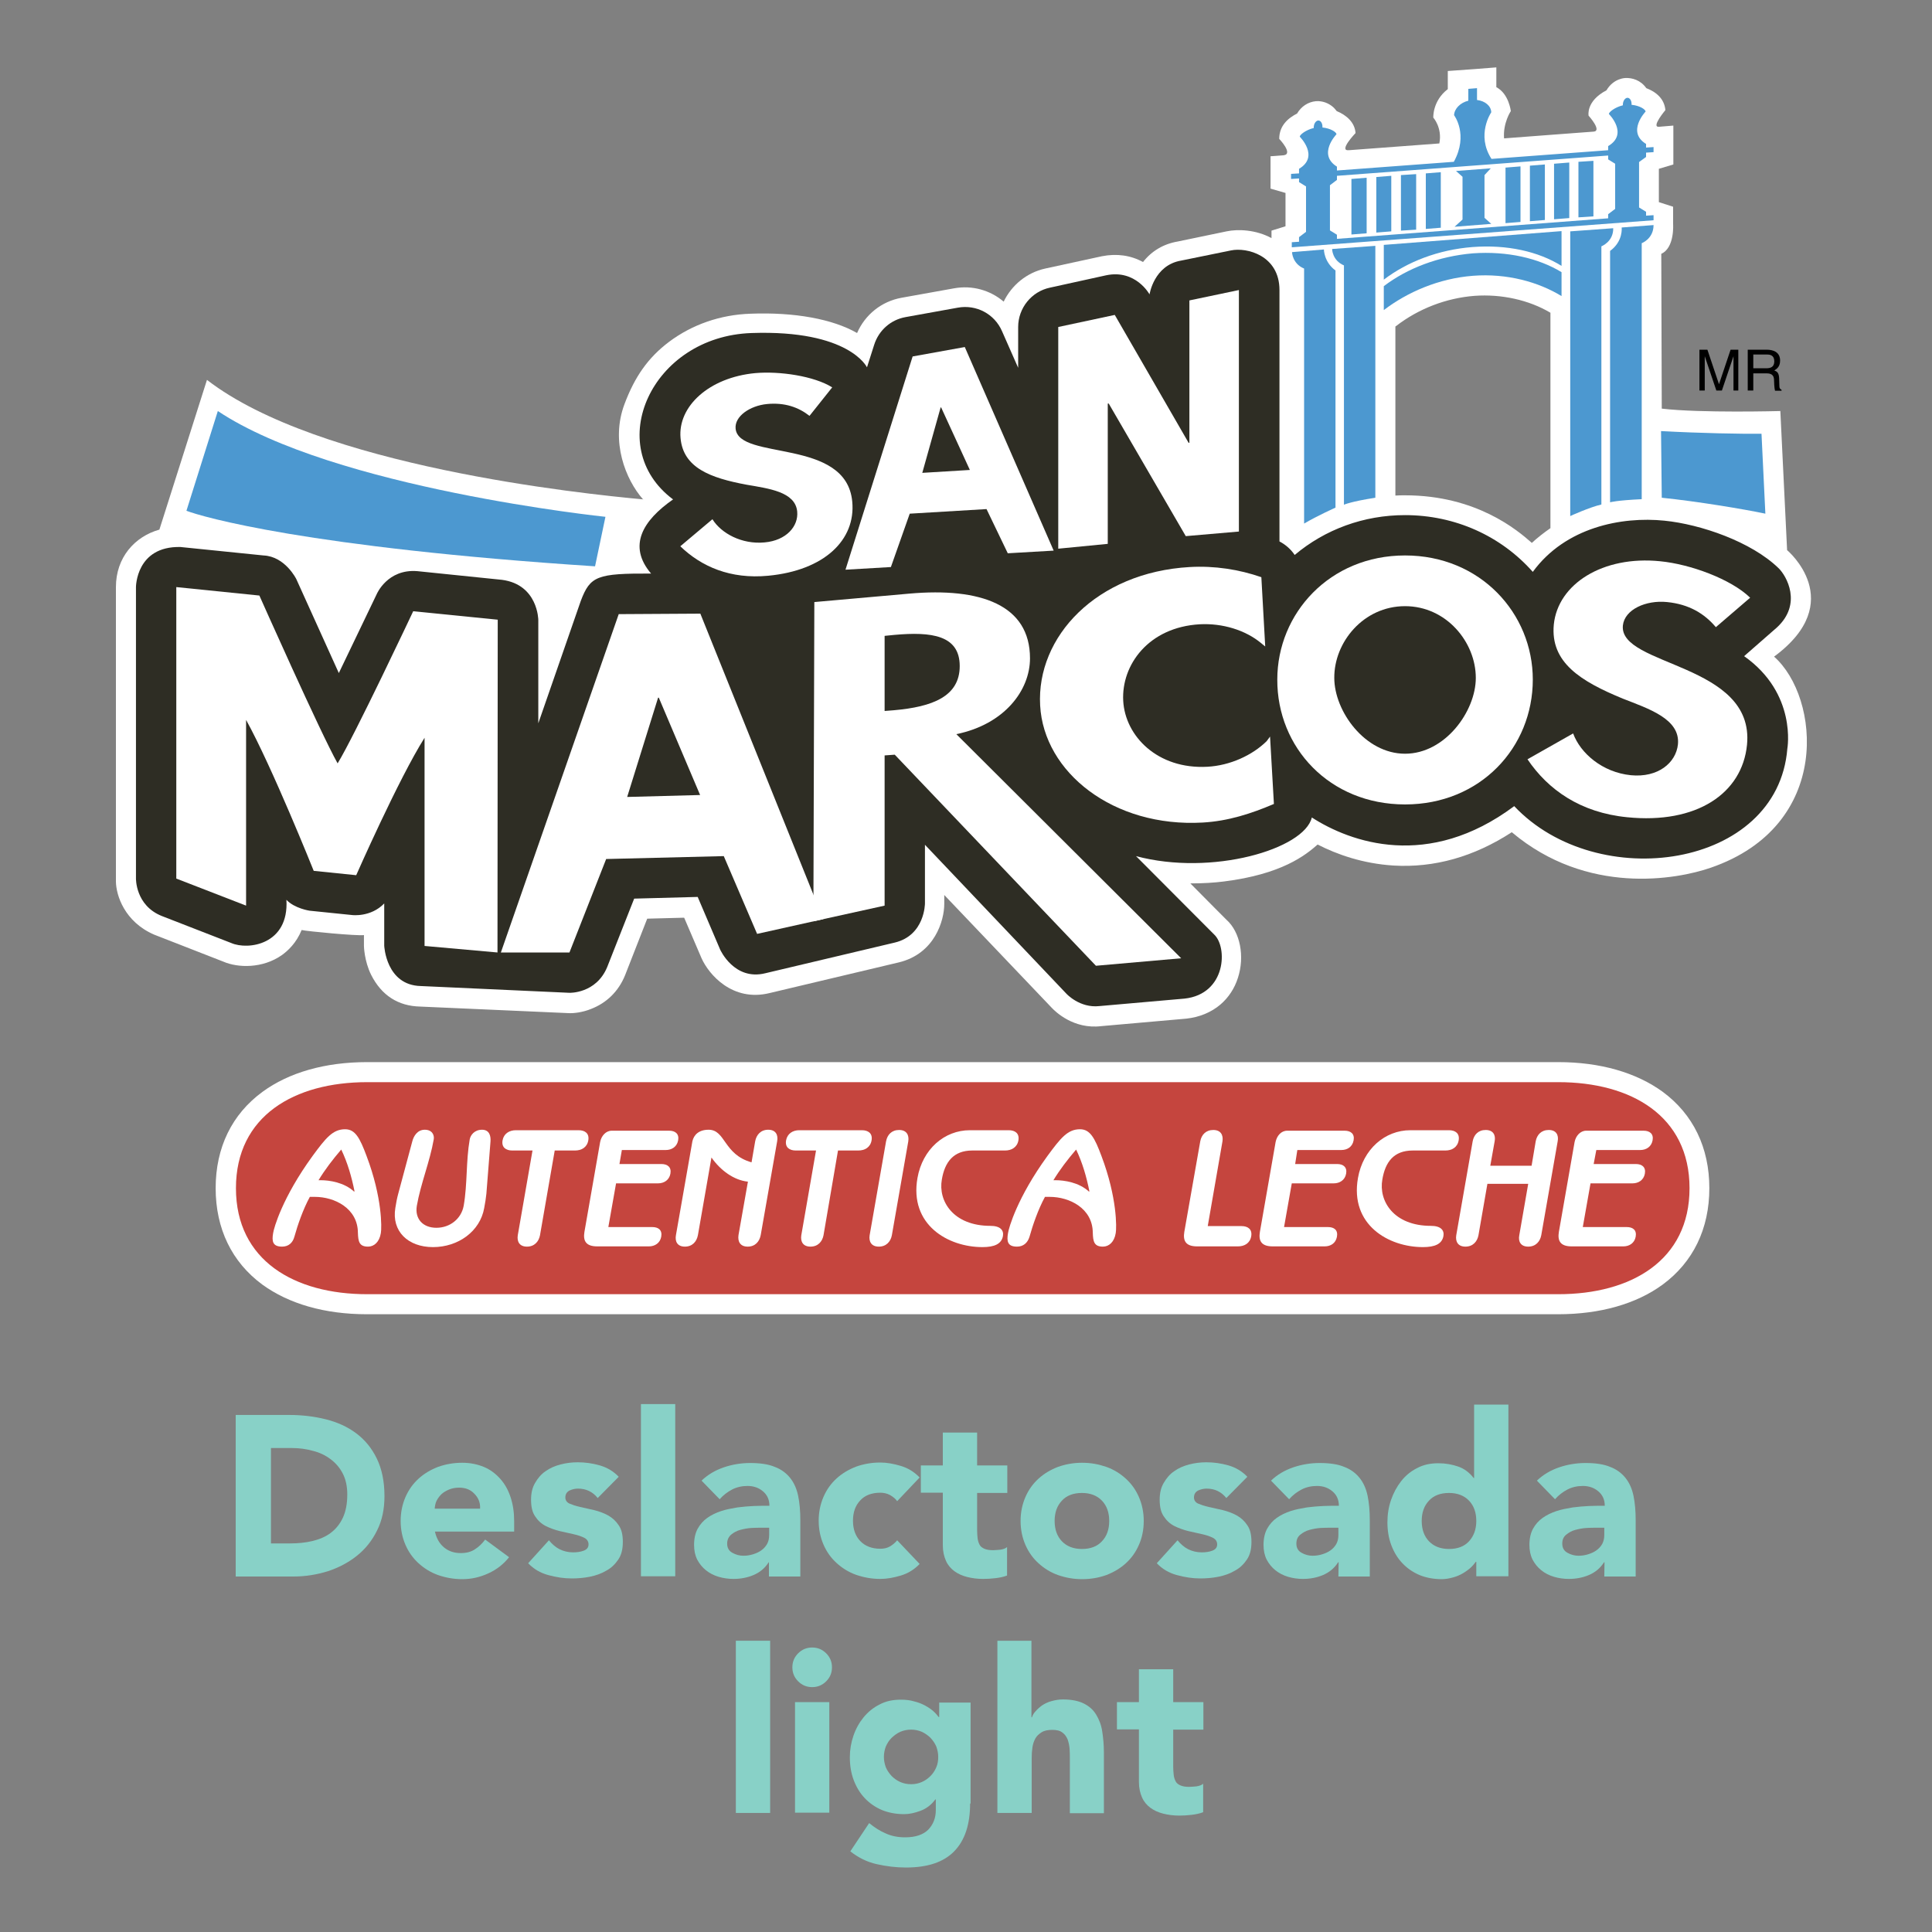 <?xml version="1.0" encoding="utf-8"?>
<!-- Generator: Adobe Illustrator 24.0.0, SVG Export Plug-In . SVG Version: 6.00 Build 0)  -->
<svg version="1.1" id="Capa_1" xmlns="http://www.w3.org/2000/svg" xmlns:xlink="http://www.w3.org/1999/xlink" x="0px" y="0px"
	 viewBox="0 0 800 800" style="enable-background:new 0 0 800 800;" xml:space="preserve">
<rect x="0" y="0" width="800" height="800" fill="#808080" stroke="none"/>
<style type="text/css">
	.st0{fill-rule:evenodd;clip-rule:evenodd;}
	.st1{fill-rule:evenodd;clip-rule:evenodd;fill:#FFFFFF;}
	.st2{fill-rule:evenodd;clip-rule:evenodd;fill:#4C98D0;}
	.st3{fill-rule:evenodd;clip-rule:evenodd;fill:#2E2D24;}
	.st4{fill-rule:evenodd;clip-rule:evenodd;fill:#C5453E;}
	.st5{fill:#88D1C7;}
</style>
<g>
	<path class="st0" d="M717.8,161.7v-10c0-0.5,0-2.6,0-4.2l0,0l-4.8,14.2h-2.3l-4.8-14.2l0,0c0,1.6,0,3.7,0,4.2v10h-2.2v-16.9h3.3
		l4.8,14.3l0,0l4.8-14.3h3.2v16.9H717.8L717.8,161.7z"/>
	<path class="st0" d="M726,161.7h-2.3v-16.9h7.8c2.8,0,5.6,1,5.6,4.5c0,2.5-1.3,3.4-2.4,4.1c1,0.4,1.9,0.8,2,3.2l0.1,3.1
		c0,0.9,0.1,1.3,0.9,1.7v0.4H735c-0.3-1-0.4-3.6-0.4-4.2c0-1.4-0.3-3-3-3H726V161.7L726,161.7L726,161.7z M726,152.5h5.3
		c1.7,0,3.4-0.4,3.4-2.9c0-2.6-1.9-2.8-3-2.8H726V152.5L726,152.5z"/>
	<path class="st1" d="M266.5,206.8c-26-2.4-134.5-13.7-180.8-49.5l-19.7,62c-10.3,2.9-18,11.6-18,23.8v122
		c0.1,5.7,3.6,16.6,15.8,21.9l28.7,11.2c6,2.6,16.2,2.9,24.2-2.7c2.5-1.8,6-5,8.2-10.4c2,0.5,22.9,2.5,25.8,2.1c0,1.4,0,2.9,0,4.5
		c0,0,0.1,6.2,3,12c4.3,8.5,11.2,12.9,20.3,13.1l61.1,2.7c2.6,0.2,6.4-0.4,9.6-1.7c6.5-2.5,11.4-7.3,14.1-13.9
		c0,0,6.5-16.6,9.2-23.5c5-0.1,10.1-0.3,15.3-0.4c2.6,6,7.2,16.8,7.2,16.8c3,6.7,12.8,18.2,28.2,14.4l53.5-12.7
		c14.9-3.6,18.8-17.4,18.8-24.2c0,0,0-2.7,0-3.7c16.3,17.1,44.5,46.7,44.5,46.7c1.4,1.5,9,9,20.5,7.6l35.2-3.1
		c5.5-0.6,10.3-2.6,14.1-5.8c3.4-2.9,5.9-6.7,7.3-11.1c2.9-8.9,0.9-19-4.7-24c0,0-7.4-7.4-15-15.1c5.3,0,10-0.3,13.9-0.8
		c23.9-3,33.7-10.8,38.8-15.3c8,4.1,18.7,7.9,31.4,8.7c16.9,1,33.3-3.6,49-13.8c31.2,26.3,68.3,19.6,82.4,14.7
		c50.7-17.5,45.1-70.8,26.2-87.4c30.9-22.8,5.4-44.1,5.4-44.1l-2.8-57.6c0,0-33.1,0.9-49.1-1l-0.2-64.1c5.6-2.5,4.9-12.3,4.9-12.3
		v-7.2l-5.9-1.9V69.9l6-1.8V52c0,0-3.4,0.3-6,0.5c-3.3,0.2,2.7-6.9,2.7-6.9c-0.4-4.6-3.7-7.5-7.9-9.1c-2.4-3.4-5.9-4.3-8.6-4.2
		c0,0-4.9,0-7.9,5.1c-8.6,4.5-7.4,10.5-7.4,10.5s5.7,6.3,2.1,6.6c-7.1,0.5-29,2.2-37.1,2.8c-0.5-6.4,2.8-11.3,2.8-11.3
		s-0.8-7.2-6-9.9c0-1.1,0-8.2,0-8.2l-8.9,0.7l-11.2,0.8c0,0,0,7.2,0,7.5c-6.4,4.9-6,11.8-6,11.8s3.8,4.2,2.5,10.7
		c-7.1,0.5-29.6,2.2-37.5,2.8c-4.4,0.4,2.8-7.1,2.8-7.1c-0.3-4.4-3.7-7.4-7.8-9.1c-0.4-0.5-0.8-1-1.2-1.4c-2-1.9-4.7-2.9-7.4-2.7
		l0,0c-3.3,0.3-6.1,2.2-7.8,5.1c-3.7,1.9-7.4,5-7.4,10.5c0,0,6,6.3,1.8,6.8c-2.2,0.2-5.4,0.4-5.4,0.4v13.4l6.2,1.8v13.8l-5.8,1.8
		v3.1c-6.4-3.5-13.9-3.8-18.6-2.8l0,0l-20.2,4.2c-5.9,1-10.8,3.9-14.4,8.5c-5.1-2.8-10.9-3.6-17-2.4l-23.5,5.1
		c-7.7,1.7-13.9,6.9-17.2,13.7c-5.5-4.7-13-6.9-20.6-5.5l-21.7,3.9c-8.3,1.5-15.1,7-18.4,14.6c-10.1-5.8-25.9-8.7-44.1-8
		c-12.5,0.4-24.2,4.5-33.7,11.6c-8.8,6.6-14.3,14.6-18.5,25.8c-5.9,15.6,0.5,31.3,7.6,39.4L266.5,206.8L266.5,206.8L266.5,206.8z
		 M581.8,205.1c-1.3,0-2.6,0-4,0.1v-70l0.3-0.2c9.3-7.2,20.8-11.6,32.5-12.5c11.1-0.8,22.5,1.7,31.4,7v89.2
		c-2.6,1.8-5.2,3.8-7.7,6.1C628.3,219.5,611.3,205.1,581.8,205.1L581.8,205.1z"/>
	<path class="st2" d="M681.6,65v-1.8l3.1-0.2v-2.1l-3.1,0.2v-1.5l0,0c-8.2-5-0.2-13.4-0.2-13.4c0-0.9-2.5-2.5-5.8-2.8
		c0.1-1.8-0.8-3-1.8-2.9s-1.9,1.5-1.8,3.1c-3.3,0.8-5.8,2.8-5.8,3.6c0,0,8.3,8.2-0.3,13.3l0,0v1.7l-48.3,3.6
		c-6.5-10-0.1-19.3-0.1-19.3c-0.1-2.7-2.6-4.7-5.9-5.1v-4.9l-3.6,0.3v4.9c-3.3,0.8-5.8,3.3-5.9,6c0,0,6.1,8-0.1,19.3l-48.4,3.6V69
		c-8.2-5.1-0.2-13.4-0.2-13.4c0-0.9-2.5-2.5-5.8-2.8c0.1-1.8-0.8-3-1.8-2.9s-1.9,1.5-1.8,3.1c-3.3,0.8-5.8,2.8-5.8,3.6
		c0,0,8.3,8.2-0.3,13.3l0,0l0,0l0,0v1.9l-3.3,0.2v2.1l3.3-0.2v1.5l2.9,1.8V96l-2.9,2.2v1.9l-3,0.2v2.1l149.8-11.2v-2.1l-3.1,0.2
		v-1.6l-2.9-1.8V67.1L681.6,65L681.6,65L681.6,65z M553.6,98.9v-1.7l-2.9-1.8V76.7l2.9-2.2v-1.7l112.3-8.4V66l2.9,1.8v18.7l-2.9,2.2
		v1.7L553.6,98.9L553.6,98.9z"/>
	<path class="st2" d="M679.8,206.7v-106c0,0,4.9-1.8,4.9-7.5l-13.2,1c0,0,0.7,5.7-4.8,9.7V208C666.6,208,669.2,207.2,679.8,206.7
		L679.8,206.7z"/>
	<path class="st2" d="M663.1,208.9V102c0,0,5-1.9,4.9-7.5l-17.8,1.3v117.9C650.1,213.7,658.3,210,663.1,208.9L663.1,208.9z"/>
	<path class="st2" d="M540,216.8V111.2c-4.9-2-5-6.8-5-6.8l13.2-1.1c0,0,0,5.2,4.8,8.7v98.2C553,210.2,545.6,213.5,540,216.8
		L540,216.8z"/>
	<path class="st2" d="M569.5,206.1V101.8l-17.9,1.3c0,0,0,4.7,4.9,6.8V209C556.5,209,559.2,207.7,569.5,206.1L569.5,206.1z"/>
	<path class="st2" d="M573,115.8c9.7-7.4,22.6-12.4,36.7-13.5c14.3-1.1,27.3,1.8,36.9,7.8V95.7l-73.6,5.7L573,115.8L573,115.8z"/>
	<path class="st2" d="M573,118.5v9.9c9.7-7.4,22.7-13.1,36.9-14.2s27.2,2.6,36.7,8.4v-9.9c-9.5-5.8-22.5-8.8-36.7-7.8
		C595.7,106.1,582.7,111.1,573,118.5L573,118.5z"/>
	<polygon class="st2" points="565.9,73.6 559.6,74.1 559.6,97.1 565.9,96.6 	"/>
	<polygon class="st2" points="576.1,72.8 569.9,73.3 569.9,96.3 576.1,95.8 	"/>
	<polygon class="st2" points="586.4,72.1 580.1,72.5 580.1,95.5 586.4,95.1 	"/>
	<polygon class="st2" points="596.6,71.3 590.4,71.8 590.4,94.8 596.6,94.3 	"/>
	<polygon class="st2" points="629.6,68.9 623.4,69.4 623.4,92.4 629.6,91.9 	"/>
	<polygon class="st2" points="639.7,68.1 633.5,68.6 633.5,91.6 639.7,91.1 	"/>
	<polygon class="st2" points="649.8,67.3 643.5,67.8 643.5,90.8 649.8,90.3 	"/>
	<polygon class="st2" points="659.8,66.6 653.6,67 653.6,90 659.8,89.6 	"/>
	<polygon class="st2" points="602.9,70.8 605.6,73.2 605.6,90.9 602.3,93.9 617.5,92.7 614.7,90.2 614.7,72.5 617.3,69.7 	"/>
	<path class="st3" d="M490.5,413.5l-35.3,3.1c-8.1,0.9-13.6-5.1-13.6-5.1L383,349.8v24.3c0,0,0,13.2-12.5,16.2L316.9,403
		c-12.9,3.2-18.7-9.8-18.7-9.8l-9.3-21.8l-26.3,0.7l-11.2,28.4c-4.6,11-15.6,10.6-15.6,10.6l-61.5-2.8
		c-14.5-0.3-15.2-16.7-15.2-16.7v-17.5c-5.6,5.8-13.3,4.8-13.3,4.8l-17.6-1.8c0,0-6.2-0.9-9.6-4.5c1.1,18.6-15.9,20.9-22.8,17.9
		L67,379.3c-11-4.4-10.7-15.6-10.7-15.6V243.1c0,0,0-17,18.4-16.6l34.4,3.5c9,0.4,13.6,9.8,13.6,9.8l17.6,38.9L156,246
		c0,0,4.4-10.5,16.8-9.5l35.1,3.6c14.9,2,15,16.6,15,16.6v42.8l17.6-50.7c3.9-10.3,6.7-11.4,29.1-11.3c-9.8-11.5-3.4-22,9.1-30.7
		c-29.4-22-9-67.5,32.5-68.9c40.5-1.4,47.8,14.2,47.8,14.2l3-9.4c1.9-5.9,6.8-10.3,13-11.4l21.6-3.9c7.7-1.4,15.2,2.6,18.3,9.7
		l6.7,15.2v-16.9c0-7.8,5.5-14.7,13.2-16.3L458,114c12.3-2.6,18,7.9,18,7.9s1.8-12.1,13.1-14l20.6-4.2c6.6-1.4,20.1,2.1,20.1,16.4
		v104.1c2.5,1.3,4.7,3.2,6.3,5.6c12.6-10.6,28.6-16.5,45.7-16.5c20.7,0,39.7,8.6,52.9,23.5c13.5-18.5,36.8-23,54.5-21.2
		c15,1.5,36,8.7,47.3,19.7c3.2,3.1,9.9,14.7-0.7,24.5c0,0-12.5,10.9-13.6,11.9c22,15.5,17.9,38.3,17.9,38.3
		c-4,49.7-78.7,60.3-113.1,23.8c-35.6,26.6-67.8,15-83.8,4.7c-3.1,13.1-41.4,24.4-72.8,16l32.3,32.4
		C508.4,392.1,507.8,411.6,490.5,413.5L490.5,413.5z"/>
	<path class="st1" d="M335.2,172.2c-4.6-3.6-10.3-5.6-17.6-4.9c-7.1,0.7-13.5,5.1-13,10.2c1.3,13.4,45.8,3.6,48.3,30.2
		c1.5,15.9-11.6,28.5-34.8,30.7c-15.7,1.5-27.7-3.8-36.4-12.2L295,215c3.6,5.8,12.1,10.5,21.6,9.6c9-0.8,14.1-6.7,13.5-12.8
		c-0.8-8.2-11.8-9.5-21-11.1c-15-2.8-26.2-7-27.3-19.3c-1.2-13.1,11.8-25.1,30.9-26.9c10.1-0.9,24.4,1.2,31.9,5.9L335.2,172.2
		L335.2,172.2z"/>
	<path class="st1" d="M289.9,329.2l-30.2,0.8l12.8-41.1h0.3L289.9,329.2L289.9,329.2L289.9,329.2z M299.7,354.5l13.8,32.2l27.4-6.1
		L290,254.1l-33.8,0.2l-48.8,140.1h28.4l15.2-38.7L299.7,354.5L299.7,354.5z"/>
	<path class="st1" d="M401.6,194.6l-19.7,1.2l7.6-27.1h0.2L401.6,194.6L401.6,194.6L401.6,194.6z M408.5,210.8l8.8,18.3l19-1.1
		l-36.8-84.3l-21.6,3.9l-27.8,88.3l18.8-1.1l7.8-22.1L408.5,210.8L408.5,210.8z"/>
	<path class="st1" d="M522.2,266.3c-6.5-5.4-16-8.3-25.4-7.8c-21.2,1.2-32.5,16.8-31.7,31.7c0.8,14.6,14.2,28.4,34.8,27.3
		c9.5-0.5,18.7-4.8,24.6-10.6l1.4-1.9l1.6,27.9c-9.4,4-18.9,7.1-29.5,7.7c-37,2.1-65.8-20.8-67.3-48.5
		c-1.6-28.5,23.4-55.1,61.9-57.3c10.3-0.6,20.5,1,29.7,4.2l1.6,28.7L522.2,266.3L522.2,266.3z"/>
	<path class="st1" d="M581.8,251c17.1,0,29.3,14.9,29.3,29.7c0,13.8-12.7,31.4-29.3,31.4s-29.3-17.6-29.3-31.4
		C552.4,265.9,564.6,251,581.8,251L581.8,251L581.8,251z M581.8,333.1c31.2,0,52.9-23.6,52.9-51.7c0-27.4-21.7-51.4-52.9-51.4
		s-52.9,24-52.9,51.4C528.8,309.5,550.5,333.1,581.8,333.1L581.8,333.1z"/>
	<polygon class="st1" points="492.5,124.4 513,120.1 513,220.1 491,222 459.1,167.1 458.7,167.1 458.7,225.2 438.2,227.2 
		438.2,135.4 461.6,130.4 492.2,183.4 492.5,183.3 	"/>
	<path class="st1" d="M171.1,253.1c0,0-24.3,51.6-31.3,63c-7.2-12.8-32.4-69.5-32.4-69.5L73,243.1v120.7l28.9,11.2
		c0,0,0-51.7,0-76.9c10.7,19.3,28,62.5,28,62.5l17.6,1.8c0,0,17.5-39.8,28.3-56.9c0,25.1,0,86.2,0,86.2l30.2,2.7l0.1-137.8
		L171.1,253.1L171.1,253.1z"/>
	<path class="st1" d="M453.8,399.9l35.3-3.1L396,304c20-4.1,30.5-18.2,30.5-31.4c0-22.1-20.4-29.4-49.9-26.8l-39.4,3.5l-0.4,132.2
		l29.5-6.5v-62.2l4.2-0.3L453.8,399.9L453.8,399.9L453.8,399.9z M366.3,263.3l4-0.4c15.4-1.4,27.1,0.1,27.1,12.9
		c0,12.6-11.3,16.9-27.3,18.3l-3.8,0.3L366.3,263.3L366.3,263.3z"/>
	<path class="st1" d="M710.5,259.7c-4.7-5.6-11.1-9.5-20.2-10.4c-8.8-0.9-17.6,3.1-18.3,9.7c-1.7,17,54.7,15.5,51.4,49.4
		c-2,20.2-20.9,32.9-49.6,30c-19.4-1.9-32.8-11.4-41.3-24l18.9-10.7c3,8.2,12.1,16.1,23.9,17.3c11.2,1.1,18.7-5.1,19.5-12.8
		c1-10.5-12.1-14.7-22.8-18.9c-17.5-7.2-30.1-15-28.6-30.7c1.7-16.8,20.3-28.6,44-26.2c12.5,1.2,29.4,7.4,37.3,15.1L710.5,259.7
		L710.5,259.7z"/>
	<path class="st2" d="M90.2,170.2c48.1,32.1,160.5,43.8,160.5,43.8l-4.3,20.5c-119.3-7.8-162.7-20.5-169.2-23L90.2,170.2L90.2,170.2
		z"/>
	<path class="st2" d="M729.4,179.6c-8.5,0.1-24.9-0.2-41.6-1.1l0.3,27.6c14.6,1.5,33.9,4.7,42.9,6.6L729.4,179.6L729.4,179.6z"/>
	<path class="st1" d="M152,439.8c-17.4,0-32.4,4.3-43.3,12.3C96,461.4,89.3,475.2,89.3,492s6.7,30.6,19.3,39.9
		c11,8,25.9,12.3,43.3,12.3h493.3c17.4,0,32.4-4.3,43.3-12.3c12.6-9.3,19.3-23.1,19.3-39.9s-6.7-30.6-19.3-39.9
		c-11-8-25.9-12.3-43.3-12.3L152,439.8L152,439.8z"/>
	<path class="st4" d="M152,535.9c-30,0-54.3-13.9-54.3-43.9s24.3-43.9,54.3-43.9h493.3c30,0,54.3,13.9,54.3,43.9
		c0,30-24.3,43.9-54.3,43.9H152L152,535.9z"/>
	<path class="st1" d="M131.9,488.7c2.6-4.3,5.8-8.5,9.4-12.7c2.6,5.4,4.3,11.3,5.5,17.3l-0.2,0.1c-4.1-3.8-10.2-4.7-13.8-4.7
		L131.9,488.7L131.9,488.7L131.9,488.7z M130.4,495.6c8.1,0,17.7,4.7,17.8,14.8c0.1,3.8,0.6,5.8,4.2,5.8c2.5,0,4.7-1.9,5.3-5.6
		c0.4-2.2,0.6-14.7-5.9-31.9c-2.8-7.5-4.7-11.1-8.9-11.1c-5.1,0-8,3.6-13.5,11.1c-12.5,17.2-16,29.8-16.3,31.9
		c-0.6,3.4-0.2,5.6,3.7,5.6c2.6,0,4.4-1.5,5.1-4.1c1.3-4.7,3.6-11.4,6.4-16.5L130.4,495.6L130.4,495.6z"/>
	<path class="st1" d="M170.7,472.7c0.6-2.4,2.2-4.9,5.2-4.9c3.2,0,4,2.4,3.7,4c-1.6,9.2-5.4,18.3-7,27.5c-0.9,5.4,2.5,9.1,8.1,9.1
		s10.3-3.7,11.3-9.1c1.6-9.2,0.9-18.3,2.5-27.5c0.3-1.7,1.9-4,5.1-4c3,0,3.7,2.5,3.5,4.9l-1.7,21.6c-0.2,1.8-0.5,3.9-0.9,5.9
		c-1.7,9.7-10.8,16.2-21.2,16.2s-17.2-6.6-15.6-16.2c0.3-2,0.7-4.1,1.2-5.9L170.7,472.7L170.7,472.7z"/>
	<path class="st1" d="M223.6,511.5c-0.5,2.6-2.3,4.7-5.4,4.7c-3.1,0-4.2-2.1-3.8-4.7l6.1-35.1h-8.4c-2.6,0-4.5-1.3-4-4.2
		c0.5-2.8,2.8-4.2,5.5-4.2h26c2.6,0,4.5,1.3,4,4.2s-2.8,4.2-5.5,4.2h-8.4L223.6,511.5L223.6,511.5z"/>
	<path class="st1" d="M256.5,482h17.4c2.5,0,4.2,1.3,3.7,4s-2.7,4-5.1,4h-17.4l-3.2,18.1h18.2c2.5,0,4.2,1.2,3.7,4
		c-0.5,2.7-2.7,4-5.1,4h-21.4c-4.8,0-5.9-2.4-5.3-6l6.5-37.2c0.5-2.6,2.4-4.7,4.8-4.7h23.8c2.5,0,4.2,1.3,3.7,4s-2.7,4-5.1,4h-18.2
		L256.5,482L256.5,482z"/>
	<path class="st1" d="M315,511.4c-0.5,2.7-2.3,4.8-5.4,4.8s-4.2-2.1-3.8-4.8l3.9-22.1c-5.8-0.6-11.3-4.6-15.1-10l-5.6,32.1
		c-0.5,2.7-2.3,4.8-5.4,4.8s-4.2-2.1-3.7-4.8l6.8-38.8c0.6-2.7,2.7-4.8,6.7-4.8c7.1,0,6.1,10.2,17.8,13.5l1.5-8.7
		c0.5-2.7,2.3-4.8,5.4-4.8s4.2,2.1,3.7,4.8L315,511.4L315,511.4z"/>
	<path class="st1" d="M341,511.5c-0.5,2.6-2.3,4.7-5.4,4.7s-4.2-2.1-3.8-4.7l6.1-35.1h-8.4c-2.6,0-4.5-1.3-4-4.2
		c0.5-2.8,2.8-4.2,5.4-4.2h26c2.6,0,4.5,1.3,4,4.2s-2.8,4.2-5.5,4.2H347L341,511.5L341,511.5z"/>
	<path class="st1" d="M369.3,511.5c-0.5,2.6-2.3,4.7-5.4,4.7s-4.2-2.1-3.8-4.7l6.8-38.9c0.5-2.7,2.3-4.7,5.4-4.7s4.2,2.1,3.8,4.7
		L369.3,511.5L369.3,511.5z"/>
	<path class="st1" d="M402.6,476.4c-7.8,0-11.4,4.8-12.6,12c-1.6,8.9,4.7,19.2,20.1,19.2c4.1,0,5.6,1.8,5.2,4.2
		c-0.6,3.3-3.5,4.6-8.5,4.6c-14.2,0-30.3-9.2-26.9-28.6c2.1-12,11.2-19.8,21.7-19.8h16.1c2.6,0,4.5,1.3,4,4.2s-2.9,4.2-5.5,4.2
		L402.6,476.4L402.6,476.4z"/>
	<path class="st1" d="M436.2,488.7c2.6-4.3,5.8-8.5,9.4-12.7c2.6,5.4,4.3,11.3,5.5,17.3l-0.2,0.1c-4.1-3.8-10.2-4.7-13.8-4.7
		L436.2,488.7L436.2,488.7L436.2,488.7z M434.7,495.6c8.1,0,17.7,4.7,17.8,14.8c0.1,3.8,0.6,5.8,4.2,5.8c2.5,0,4.7-1.9,5.3-5.6
		c0.4-2.2,0.6-14.7-5.9-31.9c-2.8-7.5-4.7-11.1-8.9-11.1c-5.1,0-8,3.6-13.5,11.1c-12.5,17.2-16,29.8-16.3,31.9
		c-0.6,3.4-0.2,5.6,3.7,5.6c2.6,0,4.4-1.5,5.2-4.1c1.3-4.7,3.6-11.4,6.4-16.5L434.7,495.6L434.7,495.6z"/>
	<path class="st1" d="M497,472.6c0.5-2.7,2.3-4.7,5.4-4.7s4.2,2.1,3.8,4.7l-6.1,35.1h14c2.6,0,4.5,1.3,4,4.2s-2.8,4.2-5.5,4.2h-16.9
		c-4.8,0-5.9-2.4-5.3-6L497,472.6L497,472.6z"/>
	<path class="st1" d="M536.3,482h17.4c2.5,0,4.2,1.3,3.7,4s-2.7,4-5.1,4h-17.4l-3.2,18.1h18.2c2.5,0,4.2,1.2,3.7,4
		c-0.5,2.7-2.6,4-5.1,4H527c-4.8,0-5.9-2.4-5.3-6l6.5-37.2c0.5-2.6,2.3-4.7,4.8-4.7h23.8c2.5,0,4.2,1.3,3.7,4s-2.6,4-5.1,4h-18.2
		L536.3,482L536.3,482z"/>
	<path class="st1" d="M585,476.4c-7.9,0-11.4,4.8-12.6,12c-1.6,8.9,4.7,19.2,20.1,19.2c4.1,0,5.6,1.8,5.2,4.2
		c-0.6,3.3-3.5,4.6-8.5,4.6c-14.2,0-30.3-9.2-26.9-28.6c2.1-12,11.2-19.8,21.7-19.8h16c2.6,0,4.5,1.3,4,4.2s-2.8,4.2-5.5,4.2
		L585,476.4L585,476.4z"/>
	<path class="st1" d="M634.2,482.7l1.7-10.1c0.5-2.7,2.3-4.7,5.4-4.7c3.1,0,4.2,2.1,3.7,4.7l-6.8,38.9c-0.5,2.6-2.3,4.7-5.4,4.7
		c-3.1,0-4.2-2.1-3.7-4.7l3.7-21.3h-16.9l-3.7,21.3c-0.5,2.6-2.3,4.7-5.4,4.7c-3.1,0-4.2-2.1-3.8-4.7l6.8-38.9
		c0.5-2.7,2.3-4.7,5.4-4.7c3.1,0,4.2,2.1,3.7,4.7l-1.8,10.1H634.2L634.2,482.7z"/>
	<path class="st1" d="M659.9,482h17.5c2.5,0,4.2,1.3,3.7,4s-2.7,4-5.1,4h-17.4l-3.2,18.1h18.2c2.5,0,4.2,1.2,3.7,4
		c-0.5,2.7-2.7,4-5.1,4h-21.4c-4.8,0-5.9-2.4-5.3-6l6.5-37.2c0.5-2.6,2.4-4.7,4.8-4.7h23.8c2.5,0,4.2,1.3,3.7,4s-2.7,4-5.1,4H661
		L659.9,482L659.9,482z"/>
</g>
<g>
	<path class="st5" d="M97.6,585.9h22.1c5.3,0,10.4,0.6,15.2,1.8s9,3.1,12.6,5.8s6.4,6.1,8.5,10.4c2.1,4.3,3.2,9.5,3.2,15.6
		c0,5.4-1,10.2-3.1,14.3c-2,4.1-4.8,7.6-8.3,10.4c-3.5,2.8-7.5,4.9-12,6.4c-4.5,1.4-9.3,2.2-14.2,2.2h-24V585.9z M112.3,639.1h7.6
		c3.4,0,6.6-0.3,9.5-1s5.5-1.8,7.6-3.4c2.1-1.6,3.8-3.7,5-6.3s1.8-5.8,1.8-9.6c0-3.3-0.6-6.1-1.8-8.5s-2.9-4.4-5-6s-4.5-2.8-7.3-3.5
		c-2.8-0.8-5.7-1.2-8.8-1.2h-8.7v39.5H112.3z"/>
	<path class="st5" d="M210.8,644.8c-2.3,2.9-5.1,5.1-8.6,6.7c-3.5,1.6-7,2.4-10.8,2.4c-3.5,0-6.8-0.6-10-1.7
		c-3.1-1.1-5.8-2.8-8.1-4.9c-2.3-2.1-4.1-4.6-5.4-7.6c-1.3-3-2-6.3-2-9.9c0-3.6,0.7-6.9,2-9.9s3.1-5.5,5.4-7.6
		c2.3-2.1,5-3.7,8.1-4.9c3.1-1.1,6.4-1.7,10-1.7c3.3,0,6.2,0.6,8.9,1.7c2.7,1.1,4.9,2.8,6.8,4.9c1.9,2.1,3.3,4.6,4.3,7.6
		s1.5,6.3,1.5,9.9v4.4h-32.8c0.6,2.7,1.8,4.9,3.7,6.5s4.2,2.4,7,2.4c2.3,0,4.3-0.5,5.9-1.6c1.6-1,3-2.4,4.2-4L210.8,644.8z
		 M198.8,624.6c0.1-2.4-0.7-4.4-2.4-6.1c-1.6-1.7-3.7-2.5-6.3-2.5c-1.6,0-3,0.3-4.2,0.8s-2.2,1.1-3.1,1.9c-0.8,0.8-1.5,1.7-2,2.7
		s-0.7,2.1-0.8,3.3h18.8V624.6z"/>
	<path class="st5" d="M247.5,620.3c-2.1-2.6-4.8-3.9-8.2-3.9c-1.2,0-2.4,0.3-3.5,0.8c-1.1,0.6-1.7,1.5-1.7,2.9c0,1.1,0.6,2,1.7,2.5
		c1.2,0.5,2.6,1,4.4,1.4c1.8,0.4,3.7,0.8,5.8,1.3c2,0.5,4,1.2,5.8,2.2s3.3,2.4,4.4,4.1c1.2,1.7,1.7,4,1.7,6.9c0,3-0.6,5.4-1.9,7.3
		c-1.3,1.9-2.9,3.5-5,4.6c-2,1.2-4.3,2-6.8,2.5s-5,0.7-7.5,0.7c-3.2,0-6.4-0.5-9.7-1.4s-6-2.5-8.3-4.9l8.6-9.5
		c1.3,1.6,2.8,2.9,4.4,3.7c1.6,0.8,3.5,1.3,5.6,1.3c1.6,0,3.1-0.2,4.4-0.7c1.3-0.5,2-1.3,2-2.6c0-1.2-0.6-2.1-1.7-2.7
		c-1.2-0.6-2.6-1.1-4.4-1.5c-1.8-0.4-3.7-0.8-5.8-1.3c-2-0.5-4-1.2-5.8-2.1c-1.8-0.9-3.3-2.3-4.4-4c-1.2-1.7-1.7-4-1.7-6.9
		c0-2.7,0.5-5,1.7-7c1.1-1.9,2.5-3.6,4.3-4.8c1.8-1.3,3.9-2.2,6.2-2.8s4.7-0.9,7.1-0.9c3,0,6.1,0.4,9.2,1.3c3.1,0.9,5.7,2.5,7.8,4.7
		L247.5,620.3z"/>
	<path class="st5" d="M265.4,581.4h14.2v71.3h-14.2V581.4z"/>
	<path class="st5" d="M318.5,646.9h-0.2c-1.6,2.5-3.7,4.2-6.3,5.3c-2.6,1.1-5.4,1.6-8.3,1.6c-2.1,0-4.2-0.3-6.2-0.9
		c-2-0.6-3.7-1.5-5.2-2.7s-2.7-2.7-3.6-4.4c-0.9-1.8-1.3-3.8-1.3-6.1c0-2.6,0.5-4.9,1.5-6.7s2.3-3.3,4-4.5s3.6-2.1,5.7-2.8
		s4.4-1.1,6.7-1.5c2.3-0.3,4.6-0.5,6.9-0.6s4.4-0.1,6.4-0.1c0-2.5-0.9-4.5-2.7-6c-1.8-1.5-3.9-2.2-6.4-2.2c-2.3,0-4.5,0.5-6.4,1.5
		s-3.6,2.3-5.1,4l-7.5-7.7c2.6-2.5,5.7-4.3,9.2-5.5s7.2-1.8,10.9-1.8c4.2,0,7.6,0.5,10.2,1.6c2.7,1,4.8,2.6,6.4,4.6s2.7,4.5,3.3,7.4
		c0.6,2.9,0.9,6.3,0.9,10.1v23.3h-13v-5.9H318.5z M315.1,632.6c-1.1,0-2.4,0-4,0.1s-3.1,0.4-4.6,0.8c-1.5,0.4-2.7,1.1-3.8,2
		c-1,0.9-1.6,2.1-1.6,3.7c0,1.7,0.7,3,2.2,3.8c1.4,0.8,3,1.2,4.5,1.2c1.4,0,2.7-0.2,4-0.6c1.3-0.4,2.4-0.9,3.4-1.6
		c1-0.7,1.8-1.6,2.4-2.6c0.6-1.1,0.9-2.3,0.9-3.8v-3L315.1,632.6L315.1,632.6z"/>
	<path class="st5" d="M371.5,621.6c-0.7-1-1.7-1.8-2.9-2.5c-1.3-0.7-2.6-1-4.1-1c-3.6,0-6.4,1.1-8.3,3.2c-2,2.1-3,4.9-3,8.4
		s1,6.3,3,8.4c2,2.1,4.8,3.2,8.3,3.2c1.6,0,2.9-0.3,4.1-1c1.1-0.7,2.1-1.5,2.9-2.5l9.3,9.8c-2.2,2.3-4.8,3.9-7.8,4.8
		c-3,0.9-5.8,1.4-8.5,1.4c-3.5,0-6.8-0.6-10-1.7c-3.1-1.1-5.8-2.8-8.1-4.9c-2.3-2.1-4.1-4.6-5.4-7.6s-2-6.3-2-9.9
		c0-3.6,0.7-6.9,2-9.9s3.1-5.5,5.4-7.6s5-3.7,8.1-4.9c3.1-1.1,6.4-1.7,10-1.7c2.7,0,5.5,0.5,8.5,1.4s5.6,2.5,7.8,4.8L371.5,621.6z"
		/>
	<path class="st5" d="M417.1,618.2h-12.5v15.3c0,1.3,0.1,2.4,0.2,3.4s0.4,1.9,0.8,2.7s1.1,1.3,2,1.7s2.1,0.6,3.6,0.6
		c0.8,0,1.7-0.1,3-0.2c1.2-0.2,2.2-0.5,2.8-1.1v11.8c-1.6,0.6-3.2,0.9-4.9,1.1c-1.7,0.2-3.4,0.3-5,0.3c-2.4,0-4.6-0.3-6.6-0.8
		s-3.8-1.3-5.3-2.4c-1.5-1.1-2.7-2.5-3.5-4.3s-1.3-3.9-1.3-6.4v-21.8h-9.1v-11.3h9.1v-13.6h14.2v13.6h12.5L417.1,618.2L417.1,618.2z
		"/>
	<path class="st5" d="M422.6,629.8c0-3.6,0.7-6.9,2-9.9s3.1-5.5,5.4-7.6s5-3.7,8.1-4.9c3.1-1.1,6.4-1.7,10-1.7s6.8,0.6,10,1.7
		c3.1,1.1,5.8,2.8,8.1,4.9c2.3,2.1,4.1,4.6,5.4,7.6s2,6.3,2,9.9c0,3.6-0.7,7-2,9.9c-1.3,3-3.1,5.5-5.4,7.6s-5,3.7-8.1,4.9
		c-3.1,1.1-6.4,1.7-10,1.7s-6.8-0.6-10-1.7c-3.1-1.1-5.8-2.8-8.1-4.9c-2.3-2.1-4.1-4.6-5.4-7.6C423.3,636.7,422.6,633.4,422.6,629.8
		z M436.7,629.8c0,3.5,1,6.3,3,8.4c2,2.1,4.8,3.2,8.3,3.2c3.6,0,6.4-1.1,8.3-3.2c2-2.1,3-4.9,3-8.4s-1-6.3-3-8.4
		c-2-2.1-4.8-3.2-8.3-3.2c-3.6,0-6.4,1.1-8.3,3.2C437.7,623.5,436.7,626.3,436.7,629.8z"/>
	<path class="st5" d="M507.8,620.3c-2.1-2.6-4.8-3.9-8.2-3.9c-1.2,0-2.4,0.3-3.5,0.8c-1.1,0.6-1.7,1.5-1.7,2.9c0,1.1,0.6,2,1.7,2.5
		c1.2,0.5,2.6,1,4.4,1.4s3.7,0.8,5.8,1.3c2,0.5,4,1.2,5.8,2.2c1.8,1,3.3,2.4,4.4,4.1c1.2,1.7,1.7,4,1.7,6.9c0,3-0.6,5.4-1.9,7.3
		c-1.3,1.9-2.9,3.5-5,4.6c-2,1.2-4.3,2-6.8,2.5s-5,0.7-7.5,0.7c-3.2,0-6.4-0.5-9.7-1.4c-3.3-0.9-6-2.5-8.3-4.9l8.6-9.5
		c1.3,1.6,2.8,2.9,4.4,3.7s3.5,1.3,5.6,1.3c1.6,0,3.1-0.2,4.4-0.7s2-1.3,2-2.6c0-1.2-0.6-2.1-1.7-2.7c-1.2-0.6-2.6-1.1-4.4-1.5
		s-3.7-0.8-5.8-1.3c-2-0.5-4-1.2-5.8-2.1s-3.3-2.3-4.4-4c-1.2-1.7-1.7-4-1.7-6.9c0-2.7,0.5-5,1.7-7c1.1-1.9,2.5-3.6,4.3-4.8
		c1.8-1.3,3.9-2.2,6.2-2.8c2.3-0.6,4.7-0.9,7.1-0.9c3,0,6.1,0.4,9.2,1.3c3.1,0.9,5.7,2.5,7.8,4.7L507.8,620.3z"/>
	<path class="st5" d="M554.3,646.9h-0.2c-1.6,2.5-3.7,4.2-6.3,5.3s-5.4,1.6-8.3,1.6c-2.1,0-4.2-0.3-6.2-0.9c-2-0.6-3.7-1.5-5.2-2.7
		s-2.7-2.7-3.6-4.4c-0.9-1.8-1.3-3.8-1.3-6.1c0-2.6,0.5-4.9,1.5-6.7s2.3-3.3,4-4.5s3.6-2.1,5.7-2.8c2.1-0.7,4.4-1.1,6.7-1.5
		c2.3-0.3,4.6-0.5,6.9-0.6c2.3-0.1,4.4-0.1,6.4-0.1c0-2.5-0.9-4.5-2.7-6s-3.9-2.2-6.4-2.2c-2.3,0-4.5,0.5-6.4,1.5s-3.6,2.3-5.1,4
		l-7.5-7.7c2.6-2.5,5.7-4.3,9.2-5.5s7.2-1.8,10.9-1.8c4.2,0,7.6,0.5,10.2,1.6c2.7,1,4.8,2.6,6.4,4.6s2.7,4.5,3.3,7.4
		s0.9,6.3,0.9,10.1v23.3h-13L554.3,646.9L554.3,646.9z M550.8,632.6c-1.1,0-2.4,0-4,0.1s-3.1,0.4-4.6,0.8c-1.5,0.4-2.7,1.1-3.8,2
		s-1.6,2.1-1.6,3.7c0,1.7,0.7,3,2.2,3.8c1.4,0.8,3,1.2,4.5,1.2c1.4,0,2.7-0.2,4-0.6c1.3-0.4,2.4-0.9,3.4-1.6c1-0.7,1.8-1.6,2.4-2.6
		c0.6-1.1,0.9-2.3,0.9-3.8v-3L550.8,632.6L550.8,632.6z"/>
	<path class="st5" d="M624.3,652.7h-13v-6h-0.2c-0.6,0.8-1.3,1.7-2.2,2.5s-2,1.6-3.2,2.3s-2.6,1.3-4.1,1.7s-3,0.7-4.6,0.7
		c-3.4,0-6.5-0.6-9.2-1.7c-2.8-1.2-5.1-2.8-7.1-4.9c-2-2.1-3.5-4.6-4.6-7.5s-1.6-6.1-1.6-9.5c0-3.2,0.5-6.3,1.5-9.2s2.4-5.5,4.2-7.8
		s4-4.1,6.6-5.4c2.6-1.4,5.5-2,8.8-2c3,0,5.7,0.5,8.3,1.4c2.5,0.9,4.6,2.5,6.3,4.7h0.2v-30.4h14.2v71.1H624.3z M611.3,629.8
		c0-3.5-1-6.3-3-8.4c-2-2.1-4.8-3.2-8.3-3.2c-3.6,0-6.4,1.1-8.3,3.2c-2,2.1-3,4.9-3,8.4s1,6.3,3,8.4c2,2.1,4.8,3.2,8.3,3.2
		c3.6,0,6.4-1.1,8.3-3.2C610.3,636,611.3,633.2,611.3,629.8z"/>
	<path class="st5" d="M664.4,646.9h-0.2c-1.6,2.5-3.7,4.2-6.3,5.3s-5.4,1.6-8.3,1.6c-2.1,0-4.2-0.3-6.2-0.9c-2-0.6-3.7-1.5-5.2-2.7
		s-2.7-2.7-3.6-4.4c-0.9-1.8-1.3-3.8-1.3-6.1c0-2.6,0.5-4.9,1.5-6.7s2.3-3.3,4-4.5s3.6-2.1,5.7-2.8c2.1-0.7,4.4-1.1,6.7-1.5
		c2.3-0.3,4.6-0.5,6.9-0.6c2.3-0.1,4.4-0.1,6.4-0.1c0-2.5-0.9-4.5-2.7-6s-3.9-2.2-6.4-2.2c-2.3,0-4.5,0.5-6.4,1.5s-3.6,2.3-5.1,4
		l-7.5-7.7c2.6-2.5,5.7-4.3,9.2-5.5s7.2-1.8,10.9-1.8c4.2,0,7.6,0.5,10.2,1.6c2.7,1,4.8,2.6,6.4,4.6s2.7,4.5,3.3,7.4
		s0.9,6.3,0.9,10.1v23.3h-13L664.4,646.9L664.4,646.9z M660.9,632.6c-1.1,0-2.4,0-4,0.1s-3.1,0.4-4.6,0.8c-1.5,0.4-2.7,1.1-3.8,2
		s-1.6,2.1-1.6,3.7c0,1.7,0.7,3,2.2,3.8c1.4,0.8,3,1.2,4.5,1.2c1.4,0,2.7-0.2,4-0.6c1.3-0.4,2.4-0.9,3.4-1.6c1-0.7,1.8-1.6,2.4-2.6
		c0.6-1.1,0.9-2.3,0.9-3.8v-3L660.9,632.6L660.9,632.6z"/>
	<path class="st5" d="M304.7,679.4h14.2v71.3h-14.2V679.4z"/>
	<path class="st5" d="M328.1,690.4c0-2.3,0.8-4.2,2.4-5.8s3.5-2.4,5.8-2.4s4.2,0.8,5.8,2.4c1.6,1.6,2.4,3.5,2.4,5.8
		s-0.8,4.2-2.4,5.8s-3.5,2.4-5.8,2.4s-4.2-0.8-5.8-2.4C328.9,694.6,328.1,692.7,328.1,690.4z M329.2,704.8h14.2v45.8h-14.2V704.8z"
		/>
	<path class="st5" d="M401.7,746.8c0,8.7-2.2,15.3-6.6,19.8s-11,6.7-20,6.7c-4.1,0-8.1-0.5-12.1-1.4s-7.6-2.7-10.9-5.3l7.8-11.7
		c2.2,1.8,4.5,3.3,6.9,4.3c2.4,1.1,5.1,1.6,8,1.6c4.3,0,7.5-1.1,9.6-3.2c2-2.1,3.1-4.8,3.1-8.1v-4.4h-0.2c-1.6,2.2-3.7,3.8-6.1,4.7
		s-4.7,1.4-6.8,1.4c-3.4,0-6.5-0.6-9.2-1.7c-2.8-1.2-5.1-2.8-7.1-4.9c-2-2.1-3.5-4.6-4.6-7.5s-1.6-6.1-1.6-9.5c0-3,0.5-6,1.5-8.9
		s2.4-5.4,4.2-7.6c1.8-2.2,4-4,6.6-5.3c2.6-1.4,5.5-2,8.8-2c2,0,3.9,0.2,5.5,0.7c1.7,0.4,3.2,1,4.5,1.7s2.5,1.5,3.4,2.3
		s1.7,1.7,2.3,2.5h0.2v-6h13v41.8H401.7z M366,727.5c0,1.5,0.3,2.9,0.8,4.3c0.6,1.4,1.4,2.5,2.4,3.6c1,1,2.2,1.9,3.6,2.5
		s2.8,0.9,4.5,0.9c1.6,0,3-0.3,4.4-0.9c1.4-0.6,2.6-1.5,3.6-2.5s1.8-2.2,2.4-3.6c0.6-1.4,0.8-2.8,0.8-4.3s-0.3-2.9-0.8-4.3
		c-0.6-1.4-1.4-2.5-2.4-3.6c-1-1-2.3-1.9-3.6-2.5c-1.4-0.6-2.9-0.9-4.4-0.9c-1.6,0-3.1,0.3-4.5,0.9c-1.4,0.6-2.5,1.5-3.6,2.5
		c-1,1-1.8,2.2-2.4,3.6C366.3,724.5,366,726,366,727.5z"/>
	<path class="st5" d="M427.1,679.4v31.7h0.2c0.3-0.9,0.8-1.8,1.6-2.6c0.8-0.9,1.7-1.7,2.7-2.4c1.1-0.7,2.3-1.3,3.8-1.7
		c1.4-0.4,3-0.7,4.7-0.7c3.6,0,6.5,0.6,8.7,1.7c2.2,1.1,3.9,2.6,5.1,4.6s2.1,4.2,2.5,6.9c0.4,2.6,0.7,5.5,0.7,8.6v25.3H443v-22.5
		c0-1.3,0-2.7-0.1-4.1c-0.1-1.4-0.4-2.7-0.8-3.9c-0.5-1.2-1.2-2.2-2.2-2.9c-1-0.8-2.4-1.1-4.2-1.1s-3.3,0.3-4.4,1s-2,1.5-2.6,2.6
		s-1,2.3-1.2,3.7s-0.3,2.8-0.3,4.3v22.8H413v-71.3L427.1,679.4L427.1,679.4z"/>
	<path class="st5" d="M498.3,716.2h-12.5v15.3c0,1.3,0.1,2.4,0.2,3.4s0.4,1.9,0.8,2.7s1.1,1.3,2,1.7s2.1,0.6,3.6,0.6
		c0.8,0,1.7-0.1,3-0.2c1.2-0.2,2.2-0.5,2.8-1.1v11.8c-1.6,0.6-3.2,0.9-4.9,1.1c-1.7,0.2-3.4,0.3-5,0.3c-2.4,0-4.6-0.3-6.6-0.8
		s-3.8-1.3-5.3-2.4c-1.5-1.1-2.7-2.5-3.5-4.3s-1.3-3.9-1.3-6.4v-21.8h-9.1v-11.3h9.1v-13.6h14.2v13.6h12.5L498.3,716.2L498.3,716.2z
		"/>
</g>
</svg>
